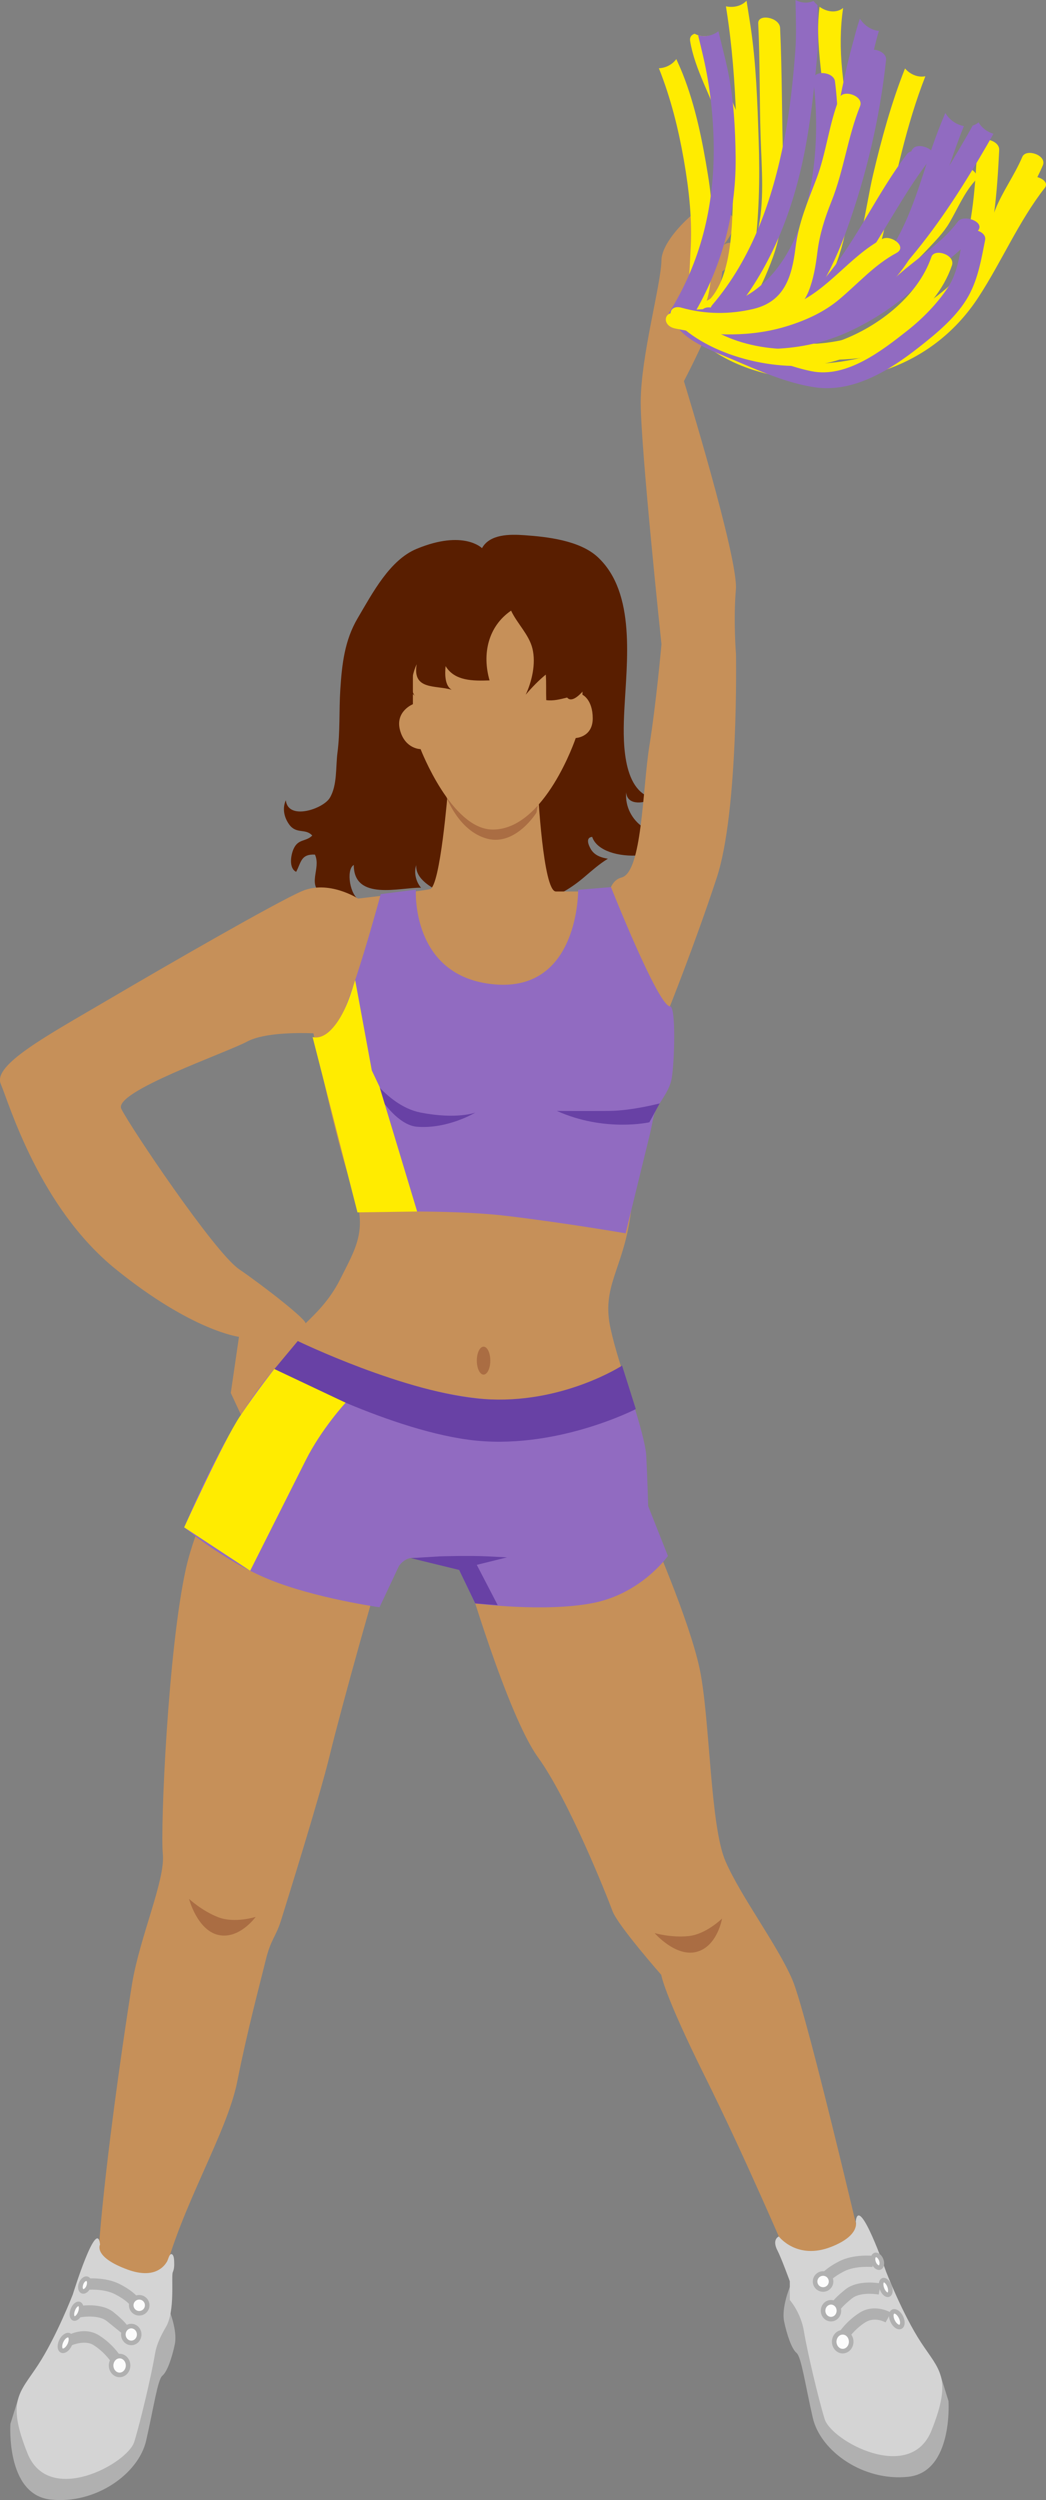 <svg xmlns="http://www.w3.org/2000/svg" width="452.1" height="1080" viewBox="0 0 452.1 1080"><rect x="0" y="0" width="452.1" height="1080" fill="#808080" stroke="none"/><g id="a"/><g id="b"><g id="c"><g id="d"><g><g><path d="M270.67 342.32c.39 6.05 8.51 4.67 11.55 2.5-13.79-3.35-12.95-26.58-12.38-37.94 1.03-20.94 5.19-50.71-11.48-66.21-7.8-7.25-21.96-8.79-31.69-9.47-6.21-.44-14.95-.55-18.34 5.6.0.0-7.96-8.1-28.23.29-11.62 4.8-19.01 18.94-25.57 30.07-5.57 9.48-6.74 19.72-7.44 30.66-.59 9.2-.04 18.24-1.23 27.31-.81 6.15-.02 14.09-3.32 19.55-2.9 4.8-18.07 9.9-19 1.01-1.62 3.64-.7 7.47 1.43 10.45 3.12 4.36 7.08 1.56 9.99 4.81-2.79 2.78-6.02 1.29-8.05 5.73-1.28 2.8-2.11 8.42 1.1 9.95 2.22-4.25 2.06-7.74 8.12-7.45 2.82 6.15-3.88 13.17 3.65 17.45 3.82 2.17 11.47 2.77 15.94 2.24-4.42-1.42-6.34-13.18-2.81-15.22.0 15.78 20.22 9.61 29.08 9.84-2.18-2.46-3.22-6.64-2.07-9.76-.94 11.83 28.46 17.94 35.7 17.93 14.63-.02 25.52-3.05 37.03-12.87 3.3-2.81 6.45-5.6 10.1-7.83-2.81-.43-5.72-1.4-7.32-4.03-1.21-2.01-2.35-5.14.52-5.41 4.02 12.2 38.32 10.48 37.51-4.13-10.26 7.33-23.92-2.73-22.8-15.07z" fill="#591e00"/><path d="M342.44 855.15c-6.65-15.33-22.21-35.77-28.86-51.09-6.68-15.34-6.68-61.3-11.1-82.77-4.45-21.46-21.58-60.29-23.81-65.4-2.22-5.1 1.6-12.26-.62-29.63-2.22-17.37-10-33.72-14.11-52.11-4.12-18.4 5.24-25.54 8.55-49.05 3.34-23.5 1.11-53.12 11.11-54.15 6.11-.62 4.71-14.07 2.21-26.55l2.71-7.06s11.83-29.41 21.3-58.27c9.46-28.86 8.29-96.43 8.29-96.43.0.0-1.19-14.6-.05-27.97 1.16-13.38-22.46-90.02-22.46-90.02.0.0 8.3-15.8 11.85-25.54 3.55-9.73 4.73-21.89 4.73-21.89.0.0 8.28-4.87 5.2-10.95-.93-1.82-2.61-1.66-4.51-.57 3.19-4.06 5.54-8.49 4.03-11.6-2.22-4.57-9.09 1.84-13.92 7.26 3.52-4.6 7.49-10.56 6.82-13.35-1.19-4.87-23.67 13.38-23.9 24.33-.22 10.95-8.97 41.5-8.97 61.48s8.97 104.48 8.97 104.48c0 0-2.25 25.35-5.24 43.99-2.98 18.63-3.08 54.48-12.02 56.79-2.81.72-4.42 3.11-5.3 6.04h-23.07c-5.55.0-7.78-43.94-7.78-43.94h-38.87s-3.33 41.9-7.77 42.91c-4.45 1.02-31.09 4.09-31.09 4.09.0.0-12.78-8.26-24.42-3.14-11.67 5.13-57.81 31.7-83.85 47-26.04 15.3-49.7 27.96-46.16 36.23 3.55 8.27 16.58 53.24 49.71 80.02 33.13 26.78 53.25 29.21 53.25 29.21l-3.54 24.24 6.44 13.82.02-.02c-10.66 20.42-21.97 44.64-25.85 62.08-7.76 35.02-11.1 112.13-9.98 123.37 1.1 11.23-10 35.76-13.33 56.2-3.33 20.44-21.1 137.94-13.33 150.21 7.77 12.26 18.87 9.19 26.66-22.48 7.76-31.67 27.76-63.35 32.19-85.83 4.45-22.47 10-42.92 12.22-52.12 2.21-9.19 4.44-10.22 6.67-17.37 2.21-7.14 16.65-53.13 21.1-71.52 4.45-18.4 22.21-82.77 24.43-86.33 2.21-3.55 33.79 5.88 33.79 5.88.0.0 18.4 63.08 31.72 81.47 13.33 18.4 29.98 60.29 32.21 66.41 2.21 6.13 21.09 27.6 21.09 27.6.0.0 1.13 8.17 18.9 43.94 17.76 35.76 33.31 72.54 38.86 84.81 5.55 12.26 15.54 23.5 23.33 20.43 7.76-3.07 10-12.26 10-12.26.0.0-27.78-119.55-34.45-134.87zM147.01 552.68c-4.67 9.28-10.9 15.03-15.01 19.07h0c1.19-1.18-18.03-16.2-28.69-23.48-10.65-7.29-47.33-61.92-50.88-69.27-3.55-7.35 44.97-24.03 54.43-29.07 7.29-3.89 22.14-3.8 28.6-3.56 4.28 20.72 11.96 54.09 17.1 67.47 6.65 17.37 1.11 25.54-5.55 38.83z" fill="#c69059"/><path d="M192.81 343.9s5.23 15.01 17.65 18.38c12.41 3.36 21.42-11.26 21.42-11.26l1.27-7.12h-40.34z" fill="#aa6d43"/><path d="M215.06 248.61c-11.8.97-36.6 13.72-36.6 30.06v25.54s-7.76 3.07-5.56 11.25c2.22 8.16 8.89 8.16 8.89 8.16.0.0 13.35 34.69 31.16 34.74 22.58.08 35.9-39.54 35.9-39.54.0.0 7.34-.31 7.34-8.49s-4.45-10.21-4.45-10.21c0 0 1.12-19.42-8.87-33.72-10-14.3-19.58-18.48-27.81-17.8z" fill="#c69059"/><g><path d="M164.55 386.27s-13.15 48.89-18.98 56.31c-5.27 6.71-10.29 6.05-10.29 6.05l19.24 75.1s38.89-1.53 64.52 1.54c25.64 3.06 51.37 7.52 51.37 7.52l10.56-43.15s.66-2.91 1.53-7.25c1.08-5.21 6.69-9.89 7.83-16.59 1.22-7.25 1.89-31.06-.72-31.06-5.13.0-25.53-51.51-25.53-51.51l-14.19 1.16s.51 43.94-35.98 40.87c-36.48-3.07-34.16-40.95-34.16-40.95l-15.2 1.95z" fill="#916bc1"/><path d="M155.17 458.14s10.85 19.41 26.62 22.48c15.77 3.06 23.67.0 23.67.0.0.0-11.83 7.16-25.14 6.13-13.32-1.02-25.14-28.61-25.14-28.61z" fill="#6841a5"/><path d="M240.68 479.91s12.82.1 22.68.0c9.87-.1 21.77-3.25 21.77-3.25l-4.46 8.16s-19.28 4.38-39.99-4.91z" fill="#6841a5"/></g><path d="M129.59 581.13s-6.65-4.09.0.0c6.68 4.08 51.23 21.57 83.36 23.55 32.14 1.99 55.52-14.16 55.52-14.16.0.0 10.36 29.14 10.85 38.32.48 9.21.83 21.77.83 21.77l8.54 21.55s-11.4 16.26-32.49 20.35c-21.09 4.09-50.77.16-50.77.16l-6.96-14.46s-13.34-4.09-18.34-5.12c-4.99-1.02-7.71 3.43-7.71 3.43l-8.38 17.8s-27.76-3.86-47.76-12.03c-19.98-8.18-36.65-22.48-36.65-22.48.0.0 23.32-59.26 49.98-78.67z" fill="#916bc1"/></g><g><path d="M7.85 1036.34l-3.35 10.74s-2.07 30.58 17.36 32.7c19.41 2.12 38.01-11.04 41.31-25.48 3.3-14.43 4.96-26.32 7.02-28.03 2.07-1.7 4.13-7.64 5.37-13.59 1.24-5.94-2.47-14.87-2.47-14.87.0.0-12-11.04-23.97-8.91-11.98 2.12-16.53 22.93-18.6 28.03-2.05 5.1-22.67 19.41-22.67 19.41z" fill="#b0b0b0"/><path d="M43.25 969.61s-3.13 5.33 11.88 10.82c4.47 1.64 10.02 2.58 14.19-.33 1.15-.8 2.11-1.85 2.83-3.05.51-.83 1.03-3.59 2.05-3.28 1.01.32 1.06 2.45 1.08 3.28.05 1.63.05 3.01-.6 4.54-.77 1.8 1.13 16.71-2.97 23.65-2.14 3.65-4.06 7.53-4.73 11.7-1.32 8.12-6.04 28.4-8.94 37.88-2.9 9.47-36.96 27.98-46.17 4.98-9.21-22.99-3.28-26.1 4.61-38.21 7.9-12.12 14.97-30.35 14.97-30.35.0.0 10.45-33.82 11.8-21.64z" fill="#d4d4d4"/><path d="M56.23 995.77s-1.56-2.14-6.52-4.69c-5.08-2.61-12.27-1.89-12.34-1.88l-.49-4.83c.36-.05 8.61-.89 14.94 2.37 6.16 3.17 8.13 6.03 8.34 6.34l-3.94 2.71h0z" fill="#b0b0b0"/><path d="M53.32 1008.49s-3.16-2.6-7.12-5.78c-3.18-2.56-9.39-2.06-11.52-1.64l-.88-4.79c.39-.08 9.78-1.86 15.33 2.6 4.78 3.86 5.98 5.8 6.24 6.31l-.69 1.86c2.27.35-1.36 1.45-1.36 1.45z" fill="#b0b0b0"/><path d="M47.96 1020.26s-2.71-4.16-7.53-7.2c-4.13-2.62-10.66.56-10.71.59l-.39-4.77c.29-.17 7.09-4.07 13.58.04 5.75 3.64 8.87 8.47 9 8.68l-3.96 2.67z" fill="#b0b0b0"/></g><g><path d="M406.62 1026.5l3.34 10.74s2.07 30.58-17.34 32.7c-19.42 2.12-38.02-11.04-41.32-25.48-3.3-14.43-4.95-26.32-7.02-28.02-2.07-1.7-4.12-7.65-5.37-13.59-1.24-5.95 2.46-14.87 2.46-14.87.0.0 12-11.03 23.97-8.91 11.98 2.12 16.53 22.93 18.6 28.03 2.07 5.1 22.68 19.41 22.68 19.41z" fill="#b0b0b0"/><path d="M369.87 959.7s2.08 5.92-10.56 10.9c-14.87 5.86-22.68-4.46-22.68-4.46.0.0-3.15 1.2-.56 6.14 1.6 3.05 5.3 13.2 5.3 13.2v8.11s4.8 5.41 6.11 13.53c1.31 8.12 6.05 28.4 8.94 37.87 2.9 9.48 36.96 27.98 46.18 4.98 9.21-22.99 3.28-26.1-4.62-38.21-7.9-12.12-14.97-30.34-14.97-30.34.0.0-11.78-33.9-13.14-21.73z" fill="#d4d4d4"/><path d="M358.23 985.93s1.56-2.14 6.52-4.7c5.08-2.61 12.27-1.89 12.34-1.88l.5-4.83c-.36-.05-8.62-.89-14.94 2.37-6.18 3.17-8.15 6.03-8.36 6.35l3.95 2.7h0z" fill="#b0b0b0"/><path d="M363.29 997.58s1-1.53 4.97-4.71c3.18-2.56 9.4-2.05 11.52-1.64l.89-4.78c-.39-.08-9.78-1.86-15.34 2.6-4.78 3.85-5.98 5.8-6.25 6.3l4.21 2.24h0z" fill="#b0b0b0"/><path d="M366.5 1010.42s2.71-4.16 7.52-7.2c4.13-2.61 8.69.0 8.74.04l2.34-4.23c-.29-.17-7.08-4.06-13.56.04-5.75 3.64-8.87 8.47-9.01 8.68l3.96 2.67z" fill="#b0b0b0"/></g><path d="M81.7 820.29s3.54 13.51 12.64 15.58c9.09 2.08 16.17-7.79 16.17-7.79.0.0-9.1 2.89-16.17.15-7.08-2.74-12.64-7.93-12.64-7.93z" fill="#aa6d43"/><path d="M282.94 835.08s9.04 10.45 18.09 8.12c9.04-2.32 11.06-14.41 11.06-14.41.0.0-6.88 6.77-14.39 7.57-7.53.81-14.76-1.28-14.76-1.28z" fill="#aa6d43"/><path d="M211.92 587.78c0 3.34-1.31 6.04-2.91 6.04s-2.92-2.7-2.92-6.04 1.3-6.03 2.92-6.03 2.91 2.7 2.91 6.03z" fill="#aa6d43"/><path d="M128.7 579.31l-10.09 12.11s47.05 25.63 84 30.55c36.95 4.92 72.2-13.26 72.2-13.26l-5.94-18.78s-26.08 16.94-59.86 14.43c-33.79-2.5-80.31-25.05-80.31-25.05z" fill="#6841a5"/><path d="M219.18 672.77l-8.38-.43c-8.37-.42-20.81.0-20.81.0l-12.43.76 20.89 5.1 6.96 14.46 9.71.76-9.05-17.42 13.1-3.24z" fill="#6841a5"/><path d="M149.37 605.96s-10.37 11.23-17.19 24.77c-6.82 13.55-24.05 47.82-24.05 47.82l-28.53-18.75s16.89-37.19 24.18-48.07c7.29-10.87 14.81-20.32 14.81-20.32l30.77 14.54z" fill="#ffec00"/><path d="M153.51 423.39l7.19 39.04 3.32 7 16.28 53.93-25.79.38-19.4-75.74s3.41 1.26 7.53-2.71c6.91-6.66 9.64-18.55 10.88-21.89z" fill="#ffec00"/><g><g><path d="M63.62 995.86c0 1.91-1.55 3.45-3.45 3.45s-3.45-1.54-3.45-3.45 1.55-3.45 3.45-3.45 3.45 1.55 3.45 3.45z" fill="#fcfcfc"/><path d="M60.17 1000.3c-2.45.0-4.44-1.99-4.44-4.44s1.99-4.44 4.44-4.44 4.44 2 4.44 4.44-1.99 4.44-4.44 4.44zm0-6.91c-1.36.0-2.47 1.11-2.47 2.47s1.11 2.47 2.47 2.47 2.47-1.1 2.47-2.47-1.11-2.47-2.47-2.47z" fill="#b0b0b0"/></g><g><path d="M38.28 987.74c-.58 1.49-1.77 2.41-2.65 2.07-.89-.35-1.15-1.83-.57-3.32.58-1.48 1.77-2.41 2.65-2.06.89.35 1.15 1.83.57 3.31z" fill="#fcfcfc"/><path d="M36.02 990.86c-.26.0-.52-.05-.76-.14-.54-.21-.96-.63-1.23-1.23-.4-.92-.36-2.17.1-3.36.77-2 2.55-3.19 3.93-2.62.54.21.96.63 1.23 1.23.4.91.36 2.17-.1 3.36-.64 1.65-1.92 2.76-3.18 2.76zm1.3-5.52c-.25.0-.93.45-1.34 1.51-.32.84-.27 1.52-.13 1.85l.18.19c.25.0.93-.46 1.34-1.5.32-.84.27-1.53.13-1.85l-.18-.19z" fill="#b0b0b0"/></g><g><path d="M34.69 999.04c-.66 1.72-1.9 2.84-2.8 2.49-.89-.34-1.08-2-.42-3.72.66-1.71 1.9-2.83 2.8-2.49.89.34 1.08 2 .42 3.72z" fill="#fcfcfc"/><path d="M32.23 1002.58c-.24.0-.47-.04-.69-.12-.5-.19-.9-.59-1.16-1.15-.44-.98-.38-2.42.16-3.85.86-2.26 2.63-3.62 4.08-3.06.5.19.9.59 1.16 1.14.44.99.38 2.43-.16 3.86-.73 1.9-2.09 3.18-3.38 3.18zm1.67-6.35c-.21.0-1 .58-1.51 1.93-.51 1.33-.32 2.28-.15 2.44.24-.01 1.02-.59 1.52-1.91.52-1.37.31-2.33.14-2.46z" fill="#b0b0b0"/></g><g><path d="M60.17 1008.49c0 2.01-1.53 3.64-3.42 3.64s-3.42-1.63-3.42-3.64 1.53-3.64 3.42-3.64 3.42 1.64 3.42 3.64z" fill="#fcfcfc"/><path d="M56.74 1013.11c-2.43.0-4.41-2.07-4.41-4.63s1.98-4.63 4.41-4.63 4.41 2.07 4.41 4.63-1.98 4.63-4.41 4.63zm0-7.28c-1.34.0-2.44 1.2-2.44 2.65s1.09 2.65 2.44 2.65 2.44-1.19 2.44-2.65-1.1-2.65-2.44-2.65z" fill="#b0b0b0"/></g><g><path d="M55.36 1021.87c0 2.25-1.64 4.07-3.68 4.07s-3.67-1.82-3.67-4.07 1.64-4.07 3.67-4.07 3.68 1.83 3.68 4.07z" fill="#fcfcfc"/><path d="M51.69 1026.93c-2.57.0-4.66-2.27-4.66-5.06s2.09-5.06 4.66-5.06 4.66 2.28 4.66 5.06-2.09 5.06-4.66 5.06zm0-8.14c-1.48.0-2.68 1.39-2.68 3.08s1.2 3.08 2.68 3.08 2.69-1.38 2.69-3.08-1.21-3.08-2.69-3.08z" fill="#b0b0b0"/></g><g><path d="M30.09 1013c-.87 1.82-2.39 2.9-3.38 2.42-.99-.48-1.08-2.34-.2-4.16.87-1.82 2.39-2.9 3.38-2.42.99.48 1.09 2.34.21 4.16z" fill="#fcfcfc"/><path d="M27.22 1016.52c-.34.0-.66-.08-.95-.22-.53-.25-.94-.73-1.16-1.37-.39-1.11-.2-2.64.51-4.1 1.11-2.29 3.22-3.6 4.7-2.88.54.25.94.73 1.16 1.37.39 1.11.2 2.64-.5 4.1-.89 1.87-2.37 3.09-3.75 3.09zm2.21-6.79c-.5.0-1.4.63-2.04 1.97-.53 1.09-.59 2.09-.42 2.59.05.12.11.22.15.24l.09.02c.42.0 1.33-.63 1.98-1.97.52-1.1.59-2.1.42-2.59-.05-.13-.11-.22-.16-.25h-.02z" fill="#b0b0b0"/></g></g><g><g><path d="M352.3 985.59c0 1.91 1.55 3.45 3.45 3.45s3.45-1.54 3.45-3.45-1.55-3.45-3.45-3.45-3.45 1.55-3.45 3.45z" fill="#fcfcfc"/><path d="M355.75 990.03c-2.45.0-4.44-1.99-4.44-4.44s1.99-4.44 4.44-4.44 4.44 2 4.44 4.44-1.99 4.44-4.44 4.44zm0-6.91c-1.36.0-2.47 1.11-2.47 2.47s1.11 2.47 2.47 2.47 2.47-1.1 2.47-2.47-1.11-2.47-2.47-2.47z" fill="#b0b0b0"/></g><g><path d="M377.64 977.47c.58 1.49 1.77 2.41 2.65 2.07.89-.35 1.15-1.83.57-3.31-.58-1.48-1.77-2.41-2.65-2.06-.89.35-1.15 1.83-.57 3.31z" fill="#fcfcfc"/><path d="M379.9 980.59c-1.26.0-2.54-1.11-3.18-2.76-.46-1.2-.5-2.45-.1-3.36.26-.59.69-1.02 1.23-1.23 1.35-.55 3.15.63 3.92 2.63.46 1.19.5 2.44.1 3.36-.26.59-.69 1.02-1.23 1.23-.23.09-.49.14-.75.14zm-1.3-5.52-.18.19c-.14.32-.19 1.01.13 1.85.41 1.05 1.09 1.5 1.34 1.5h.03c.29-.52.34-1.2.02-2.04-.41-1.06-1.09-1.51-1.34-1.51z" fill="#b0b0b0"/></g><g><path d="M381.23 988.77c.66 1.72 1.9 2.84 2.8 2.49.89-.34 1.08-2 .42-3.72-.66-1.71-1.9-2.83-2.8-2.49-.89.34-1.08 2-.42 3.72z" fill="#fcfcfc"/><path d="M383.69 992.31c-1.3.0-2.65-1.28-3.38-3.18-.54-1.43-.6-2.87-.16-3.86.25-.55.66-.95 1.16-1.14 1.37-.56 3.2.8 4.07 3.06.54 1.43.6 2.87.16 3.85-.25.56-.66.96-1.16 1.15-.22.09-.45.12-.69.12zm-1.7-6.34c-.15.12-.36 1.09.16 2.45.51 1.33 1.29 1.9 1.53 1.91.15-.14.36-1.1-.15-2.44-.51-1.35-1.3-1.92-1.53-1.92z" fill="#b0b0b0"/></g><g><path d="M355.75 998.22c0 2.01 1.53 3.64 3.42 3.64s3.42-1.63 3.42-3.64-1.53-3.64-3.42-3.64-3.42 1.63-3.42 3.64z" fill="#fcfcfc"/><path d="M359.17 1002.84c-2.43.0-4.41-2.07-4.41-4.63s1.98-4.63 4.41-4.63 4.41 2.07 4.41 4.63-1.98 4.63-4.41 4.63zm0-7.28c-1.34.0-2.44 1.19-2.44 2.65s1.09 2.65 2.44 2.65 2.44-1.19 2.44-2.65-1.09-2.65-2.44-2.65z" fill="#b0b0b0"/></g><g><path d="M360.55 1011.6c0 2.25 1.64 4.07 3.68 4.07s3.67-1.82 3.67-4.07-1.64-4.07-3.67-4.07-3.68 1.83-3.68 4.07z" fill="#fcfcfc"/><path d="M364.23 1016.66c-2.58.0-4.66-2.27-4.66-5.06s2.09-5.06 4.66-5.06 4.66 2.27 4.66 5.06-2.09 5.06-4.66 5.06zm0-8.14c-1.48.0-2.69 1.39-2.69 3.08s1.21 3.08 2.69 3.08 2.68-1.38 2.68-3.08-1.2-3.08-2.68-3.08z" fill="#b0b0b0"/></g><g><path d="M385.83 1002.73c.87 1.82 2.39 2.9 3.38 2.42.99-.48 1.08-2.34.2-4.16-.87-1.82-2.39-2.9-3.38-2.42-.99.48-1.09 2.34-.21 4.16z" fill="#fcfcfc"/><path d="M388.7 1006.25c-1.38.0-2.86-1.22-3.75-3.09-.7-1.46-.89-2.99-.5-4.1.22-.64.62-1.12 1.17-1.38 1.46-.69 3.59.59 4.69 2.89.71 1.45.89 2.98.51 4.09-.22.64-.63 1.12-1.17 1.37-.29.14-.6.22-.94.22zm-2.15-6.81c-.14.05-.2.14-.25.27-.17.49-.11 1.49.42 2.59.65 1.34 1.57 1.97 1.98 1.97.05.0.07-.01.08-.01.05-.03.12-.12.16-.25.18-.5.12-1.49-.42-2.59-.65-1.35-1.56-1.98-1.98-1.98z" fill="#b0b0b0"/></g></g></g><g><path d="M392.96 31.25c2.35 1.67 4.77 2.12 7 1.7-8.2 20.85-12.96 43.78-17.56 65.1-3.34 15.47-8.87 29.13-21.31 38.74-11.34 8.74-26.46 12.38-41.03 12.35-5.23-.02-7.95-6.92-1.69-6.9 17.12.04 34.04-6.23 44.36-19.65 9.85-12.83 10.97-31.69 14.68-47.32 3.6-15.19 7.86-30.9 13.76-45.7.55.64 1.14 1.23 1.8 1.68z" fill="#ffec00"/><path d="M364.42 3.44c-1.29 8.6-1.36 17.69-.38 27.37 2.14 20.92 5.59 40.92 2.72 61.57-2.24 16.14-7.8 32.04-18.57 43.79-11.34 12.39-28.9 13.88-45.14 9.01-5.66-1.7-4.95-8.35.86-6.61 40.79 12.23 53.79-32.46 54.8-64.66.62-19.81-4.64-39.8-5.08-59.68-.08-3.86.13-7.61.59-11.3 3.16 2.25 7.19 2.88 10.18.52z" fill="#ffec00"/><path d="M305.26 139.36c20.59 23.37 61.06 20.82 83.99 8.91 27.4-14.23 35.44-47.72 53.46-70.78 2.54-3.25 11.66.1 8.87 3.66-11.35 14.55-18.6 31.83-28.69 47.26-9.36 14.32-22.41 24.8-38.48 30.77-25 9.31-66.12 6.52-86.44-16.55-4.07-4.61 4.31-6.64 7.29-3.26h0z" fill="#ffec00"/><path d="M305.16 138.95c27.59 13.12 55.14 12.88 80.93.37 13.04-6.3 26.09-15.23 34.26-27.33 4.38-6.49 6.92-14.19 9.85-21.49 3.19-7.93 8.31-14.83 11.65-22.71 1.61-3.82 10.76-.76 8.87 3.67-3.76 8.86-9.23 16.69-12.81 25.63-3.31 8.22-6.58 16.01-11.87 23.04-9.26 12.31-24.5 21.06-38.37 27.39-26.95 12.31-57.68 10.68-85.85-2.72-5.82-2.78-1.59-8.2 3.34-5.84h0z" fill="#ffec00"/><path d="M308.37 141.01c8.36 6.82 23.79 6.45 33.53 7.07 13.77.89 27.17.34 40.29-3.01 35.78-9.19 38.68-49.81 40.23-82.28.22-4.45 9.66-2.56 9.45 1.99-.87 17.95-2.28 37.49-8.38 54.13-6.61 17.98-19.37 27.54-37.27 32.85-15.61 4.66-32.68 4.09-49.14 2.74-11.87-.96-26.01-2.07-35.99-10.22-4.67-3.79 3.92-6.01 7.29-3.27h0z" fill="#ffec00"/><path d="M303.14 141.67c24.19 2.7 46.58-5.83 65.77-18.49 9.34-6.15 17.76-13.63 25.41-21.77 7.92-8.44 11.57-19.69 19.25-28.21 2.71-3 11.21 1.19 7.73 5.05-4.67 5.19-7.4 11.93-10.93 17.94-2.61 4.47-6.53 8.35-10.03 12.08-8.3 8.85-17.91 16.37-28.14 22.84-19.61 12.4-43.11 20.17-67.37 17.47-5.12-.57-7.98-7.61-1.69-6.91h0z" fill="#ffec00"/><path d="M306 15.48c.83.59 1.44 1.36 1.6 2.33 2.13 13.18 10.08 26.69 14.12 39.65 3.8 12.2 4.79 24.25 4.29 36.61-.76 18.5-4.48 44.34-25.75 47.64-4.48.69-10.12-5.77-4.02-6.72 19.15-2.96 20.01-31.46 20.49-47.27.35-11.4-1.83-22.41-5.29-33.51-3.79-12.17-11.15-24.1-13.16-36.55-.26-1.65.62-2.64 1.94-3.09 1.83.98 3.87 1.24 5.81.92z" fill="#ffec00"/><path d="M302.2 137.42c9.85 6.62 23.45-30.06 25.1-36.72 3.28-13.12 1.9-27.8 1.46-41.46-.52-16.39-.27-32.75-1.04-49.14-.19-4.37 9.23-2.61 9.45 1.97.91 19.55.7 39.07 1.36 58.62.45 13.85.22 27.46-4.38 40.23-4.74 13.14-18.13 44.16-37.45 31.2-5.4-3.62 1.5-7.39 5.51-4.7h0z" fill="#ffec00"/><path d="M292.32 25.54c.97 2.13 1.93 4.28 2.8 6.46 5.54 14.01 8.5 28.99 10.87 43.61 2.03 12.44 2.6 24.76 1.78 37.1-.58 8.81-.76 20.92-8.46 26.22-3.28 2.25-11.87-2.19-7.73-5.05 6.86-4.73 6.35-17.16 6.86-25.03.88-13.29-.56-26.5-2.88-39.81-2.34-13.38-5.67-26.76-10.78-39.56 2.94-.1 5.81-1.58 7.52-3.95z" fill="#ffec00"/><path d="M313.75 2.73c3.24.69 6.72-.07 8.92-2.43.55 3.53 1.13 7.12 1.69 10.78 2.48 16.42 2.99 32.86 3.54 49.27.58 16.96.24 33.83-2.15 50.42-1.8 12.35-4.08 21.83-16.35 26.16-3.86 1.36-11.42-4.19-6.08-6.07 13.86-4.89 13.34-22.26 14.53-35.4 1.33-14.47.92-29.23.36-43.88-.61-15.95-1.73-31.7-4.26-47.62-.07-.42-.13-.82-.19-1.23z" fill="#ffec00"/><path d="M300.4 137.49c1.16 6.18 18.68 11.58 23.53 13.62 8.64 3.64 17.65 7.37 26.73 9.24 15.27 3.15 30.76-9.07 41.36-17.4 6.76-5.32 13.05-11.73 17.82-18.94 4.2-6.38 5.02-14.79 6.5-22.29.88-4.42 10.32-2.36 9.45 1.97-1.66 8.4-3.02 16.56-7.08 23.99-4.91 8.98-13.82 16.28-21.67 22.44-12.12 9.52-28.06 19.67-44.85 17.19-12.09-1.79-24.27-7.18-35.64-12.07-7.01-3.01-23.78-8.78-25.5-17.92-.93-4.9 8.53-4.12 9.34.16h0z" fill="#916bc1"/><path d="M301.97 139.59c21.49 6.38 42.09 5.4 61.47-3.63 9.17-4.26 17.26-10.41 24.73-17.09 8.54-7.63 18.91-13.82 25.81-23.12 2.46-3.32 11.6.0 8.88 3.66-7.36 9.92-18.06 16.2-26.97 24.5-8.45 7.86-18.18 14.3-28.68 19.2-20.3 9.45-43.79 9.71-66.11 3.09-5.67-1.68-4.95-8.33.86-6.62h0z" fill="#916bc1"/><path d="M294.58 133.6c51.48 3.82 62.2-57.38 56.97-98.62-.62-4.97 8.79-4.13 9.34.15 5.89 46.51-8.13 109.56-64.63 105.36-5.17-.38-7.99-7.36-1.69-6.89h0z" fill="#916bc1"/><path d="M312.06 141.05c16.72 7.37 35.92-10.38 45.14-21.61 13.3-16.17 22.05-36.14 34.82-52.89 2.51-3.28 11.63.06 8.87 3.68-15.89 20.84-26.21 46.96-45.9 64.43-11.8 10.47-29.65 19.58-46.28 12.25-5.9-2.61-1.61-8.04 3.35-5.85h0z" fill="#916bc1"/><path d="M394.9 63.9c3.06-2.61 11.63 1.72 7.72 5.04-3.05 2.61-11.63-1.72-7.72-5.04h0z" fill="#916bc1"/><path d="M310.52 13.48c1.28 5.5 2.78 10.97 3.94 16.42 2.64 12.44 3.36 25.47 3.5 37.99.25 25.61-6.68 49.6-19.66 70.49-2.19 3.53-11.34.3-8.87-3.67 13.33-21.49 19.32-45.37 19.05-71.58-.13-12.81-1.6-26.01-4.54-38.71-.7-3.07-1.47-6.15-2.21-9.21 3.03.93 6.37.18 8.79-1.74z" fill="#916bc1"/><path d="M353.34 2.21c.13 7.36.48 14.74-.16 22.03-1.21 13.76-2.71 27.35-5.31 40.79-5.14 26.54-15.09 51.61-32.26 71.72-2.63 3.08-11.11-1.08-7.72-5.04 17.14-20.08 26.03-45.44 31.13-71.78 2.41-12.37 3.73-25.02 4.71-37.67.56-7.36.21-14.83.11-22.25 1.03.53 2.14.93 3.32 1.05 1.6.21 3.11-.06 4.46-.64.52.66 1.09 1.26 1.72 1.8z" fill="#916bc1"/><path d="M429.37 57.8c-1.85 3.37-3.79 6.69-5.74 9.98-10.32 17.5-21.55 34.4-35.09 49.38-17.95 19.86-49.65 39.21-78.83 28.89-6.09-2.14-1.67-7.61 3.32-5.84 13.32 4.71 28.17-.85 39.7-6.21 14.97-6.98 26.52-19.31 36.69-32.01 10.88-13.57 20.06-28.66 28.79-43.8.76-1.31 1.48-2.62 2.2-3.94.9-.27 1.76-.74 2.56-1.4 1.33 2.39 3.73 4.14 6.38 4.95z" fill="#916bc1"/><path d="M416.61 54.46c-2.89 7.16-5.37 14.5-7.91 21.84-6.91 19.97-14 39.51-30.93 52.51-10.32 7.92-24.4 11.49-37.16 14.15-8.37 1.74-23.82 4.39-29.45-5.54-2.74-4.84 6.45-5.41 8.59-1.62 3.66 6.45 26.41-1.77 31.32-3.31 13.35-4.19 24.07-11 32.31-22.48 9.65-13.43 14.12-30.72 19.5-46.41 1.73-5.03 3.65-9.96 5.71-14.81 1.7 2.94 4.8 5.13 8.02 5.67z" fill="#916bc1"/><path d="M379.89 13.33c-1.43 4.63-2.36 9.19-2.83 10.89-2.27 8.26-3.79 16.79-5.41 25.24-3.22 16.94-6.85 34.06-13.32 49.83-7.39 17.98-28.71 44.87-51.55 40.25-5.85-1.19-4.99-7.79.86-6.62 11.26 2.28 23.72-10.84 30.27-18.11 11.05-12.28 15.85-29.55 19.65-45.65 3.91-16.61 6.38-33.64 10.91-50.04.9-3.27 1.85-7.25 3.19-11.06 1.85 2.88 4.93 5.05 8.23 5.27z" fill="#916bc1"/><path d="M316.98 146.26c4.72-2.89 9.88-4.98 14.53-7.96 4.94-3.19 8.34-8.67 11.57-13.49 6.08-9.04 10.35-19.37 14.18-29.65 8.43-22.6 13.65-46.82 16.25-71.21.49-4.46 9.93-2.51 9.46 1.98-2.71 25.14-8.48 49.5-16.83 72.9-4.44 12.45-10.18 24.32-17.83 34.87-6.77 9.34-15.77 12.81-25.26 18.63-3.57 2.19-10.93-3.09-6.08-6.07h0z" fill="#916bc1"/><path d="M301.52 137.63c15.31 13.79 42.64 15.98 59.88 10.17 16.99-5.73 35.17-19.31 41.16-36.8 1.33-3.9 10.46-.92 8.88 3.66-7.22 21.12-30.04 35.29-50.46 41.25-19.71 5.77-50.18-.1-66.74-15-4.53-4.06 4.02-6.21 7.29-3.28h0z" fill="#ffec00"/><path d="M292.61 135.28c17.22 3.67 34.5 2.9 50.19-3.6 15.12-6.25 24.29-20.81 38.55-28.46 3.67-1.98 11.09 3.38 6.08 6.08-9.5 5.09-16.58 13.22-24.73 20.05-6.42 5.38-14.13 8.92-22.16 11.43-15.4 4.86-32.51 4.58-48.79 1.11-5.84-1.24-5-7.86.86-6.61h0z" fill="#ffec00"/><path d="M294.62 132.95c10.41 2.9 20.91 2.9 31.02.5 13.37-3.18 16.65-13.81 18.19-26.42 1.3-10.74 5.24-19.81 9.01-29.68 4.34-11.33 5.44-23.84 10.01-35.12 1.55-3.83 10.68-.79 8.88 3.67-5.34 13.21-7.02 27.79-12.34 41.06-2.88 7.22-5.14 14.16-6.11 22.04-.74 5.91-1.65 11.5-3.82 16.93-7.59 18.88-38.77 18.33-55.69 13.62-5.71-1.59-4.98-8.23.86-6.61h0z" fill="#ffec00"/></g><path d="M251.3 249.77c-7.4-6.83-17.83-13.02-28.44-11.71-8.41 1.03-14.4 9.61-22.37 9.88l.66 1.31c-8.62-8.44-27.03 5.42-29.75 13.88-4.61 14.37-3.33 27.17 7.82 37.43-2.44-3.46-.81-10.09.89-13.6-1.99 11.37 8.32 8.91 15.12 11.03-3-1.81-2.97-6.75-2.64-10.24 3.91 6.46 11.78 6.43 19.01 6.18-3.28-11.33-.69-23.3 9.3-30.14 2.58 5.54 7.79 10.39 9.24 16.42 1.56 6.48-.26 14.22-2.92 19.9 2.68-3.19 5.77-6.32 8.68-8.69.27 3.62.06 7.38.2 11.03 2.98.45 6.25-.42 9.02-1.12 3.33 4.06 11.49-8.45 13.11-11.99 2.25-4.9 2.15-10.01 2.14-15.46-.02-10-1.42-17.05-9.07-24.11z" fill="#591e00"/></g></g></g></svg>